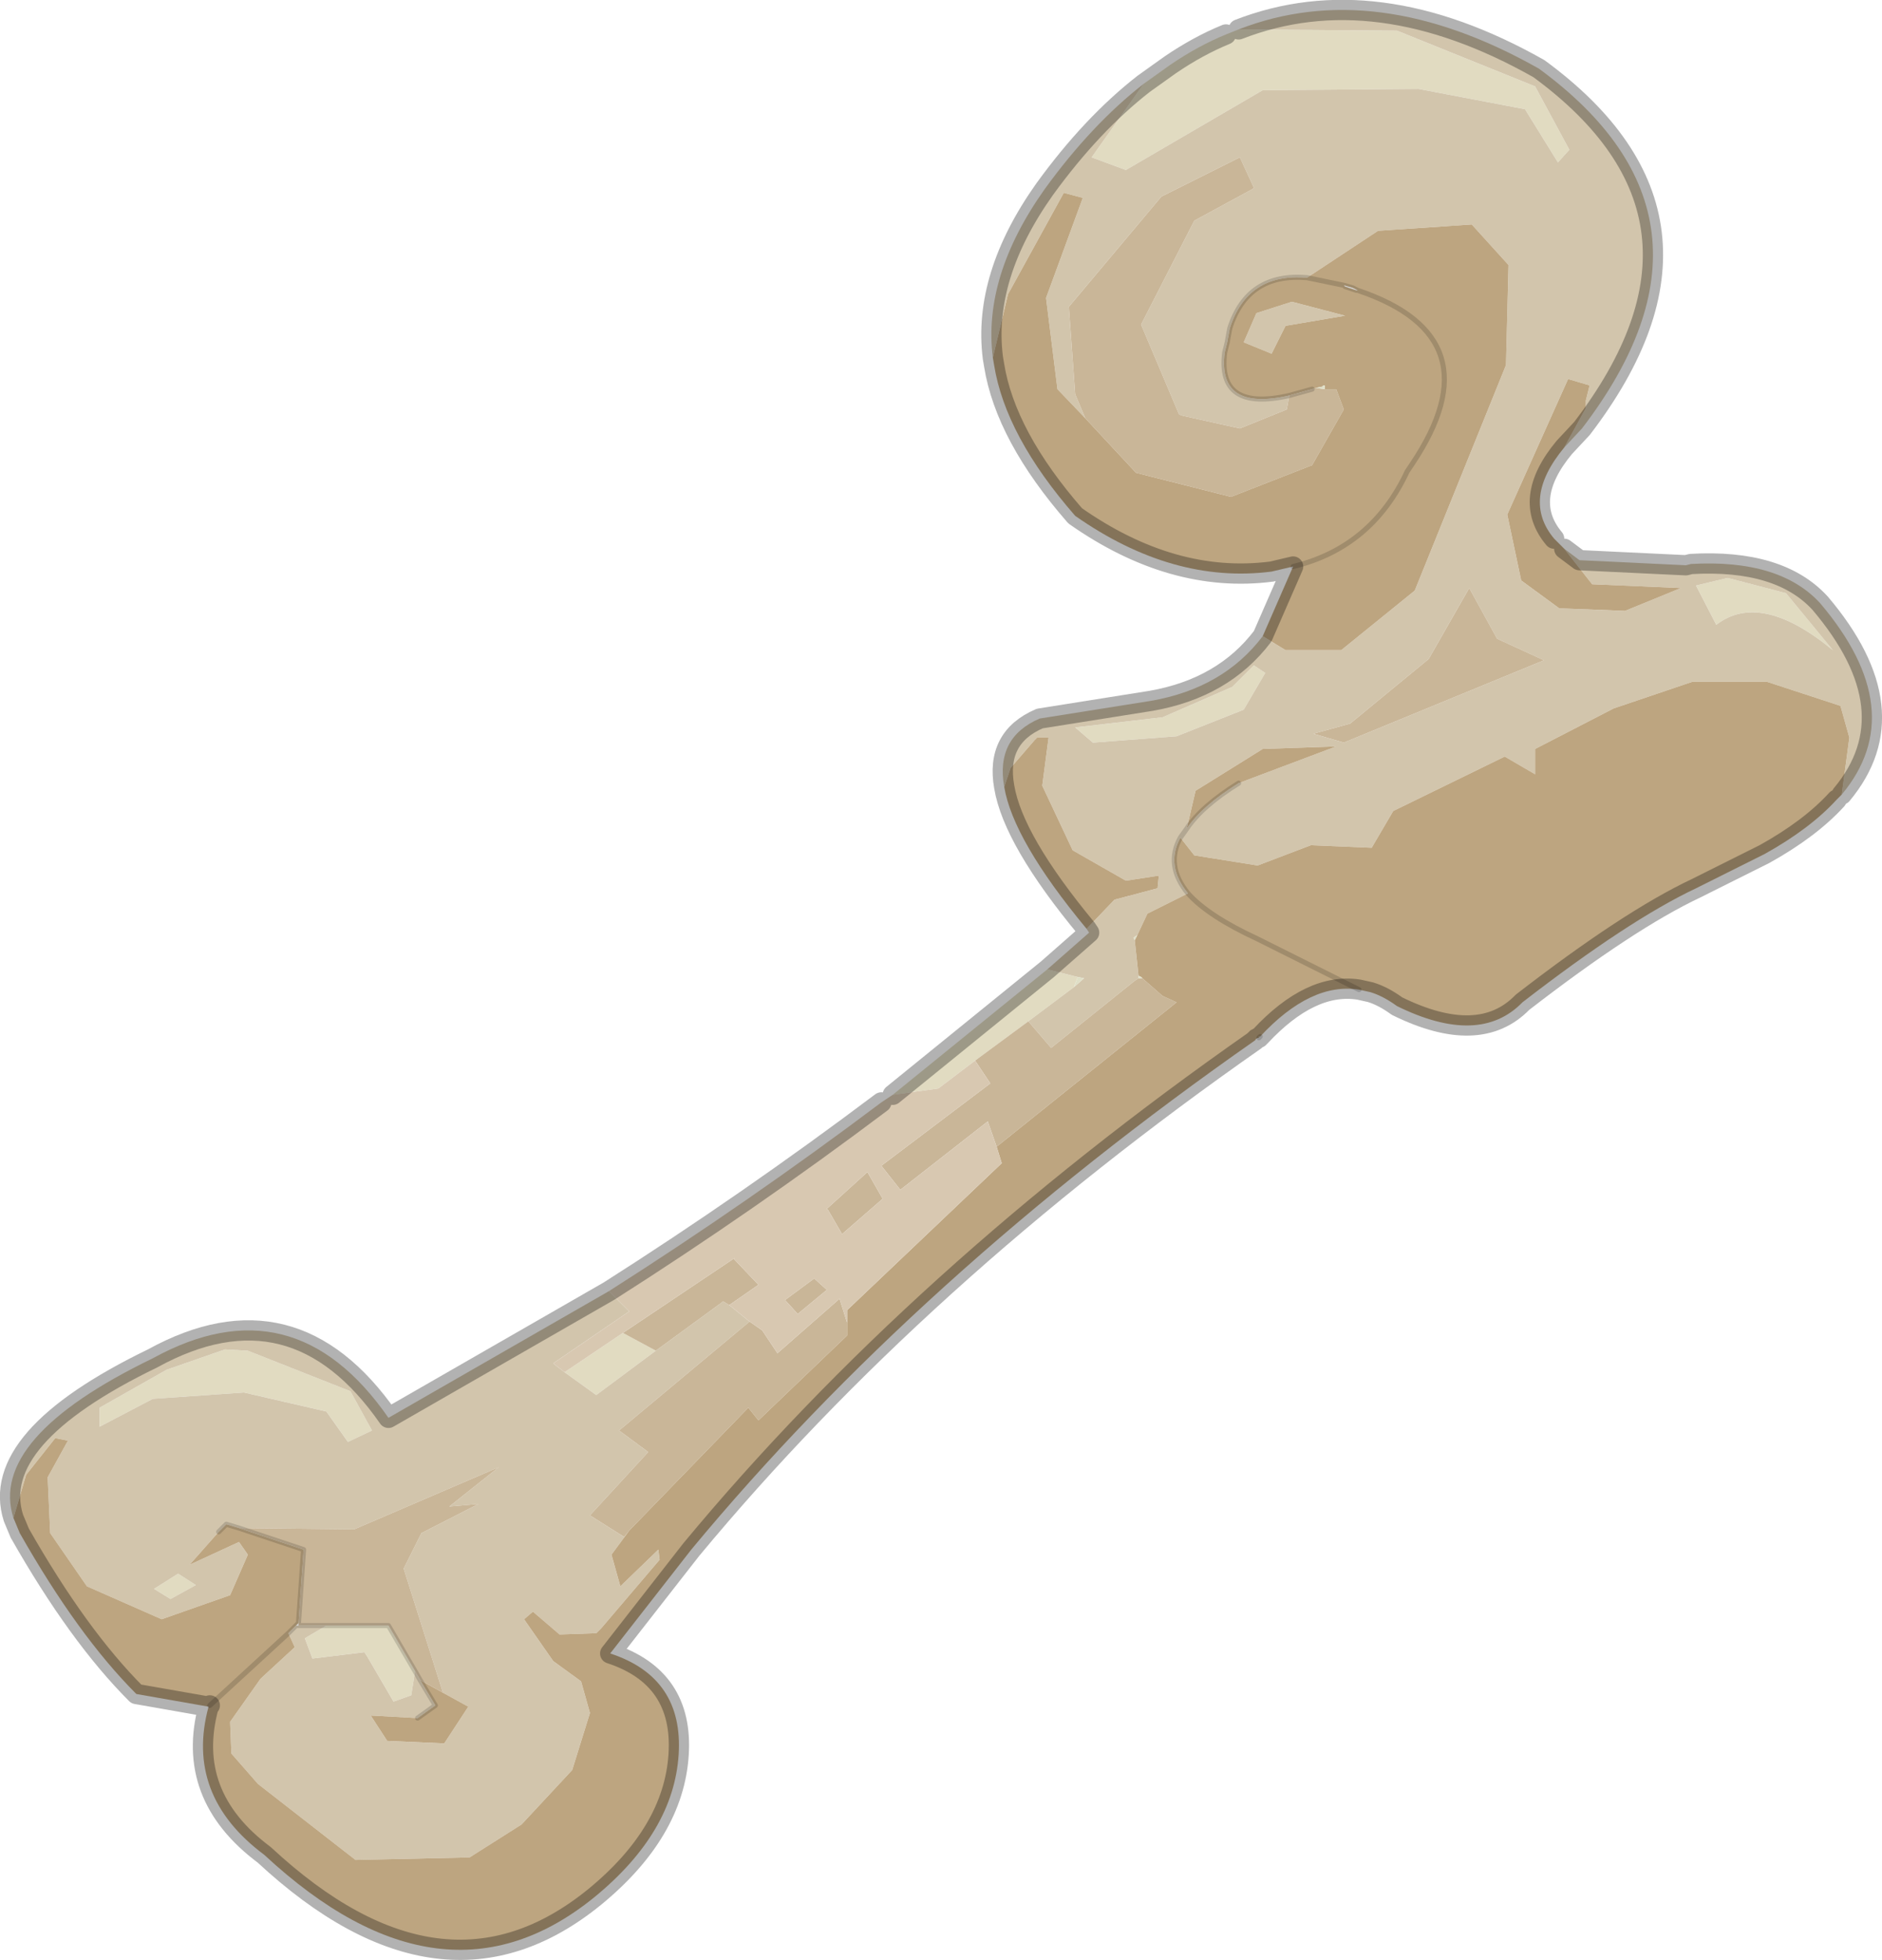 <svg viewBox="0 0 74.269 77.36" xmlns="http://www.w3.org/2000/svg" xmlns:xlink="http://www.w3.org/1999/xlink"><use transform="translate(-.02 .01)" width="74.3" height="77.35" xlink:href="#a"/><defs><g id="a"><path d="m287.5 147.85 6.25.05 5.45 2.2 1.35 2.5-.45.5-1.3-2.1-4.2-.8-6.15.05-5.4 3.15-1.35-.5 2.05-2.9 1.05-.75q1.1-.75 2.2-1.2l.5-.2m-7.55 37.1 1.2.3-.15.4-1.8 1.35-2.1 1.55-1.45 1.1-1.8.25 6.1-4.95m7.75-10.25-2.65 1.05-3.3.25-.7-.6 3.45-.4 2.75-1.2.85-.85.45.3-.85 1.45m23.25-2.35q-2.85-2.35-4.6-1l-.8-1.55 1.25-.3 2.3.6 1.85 2.25M255 212.65l-.15.95-.7.25-1.05-1.8-.1-.15-2.05.25-.3-.8.85-.5h2.45l1.05 1.8m5.9-11.8 2.3-1.55 1.3.7-2.35 1.75-1.25-.9m-14.55 8.4-1 .55-.65-.4.95-.6.7.45m1.15-9.3.9.05 4.05 1.6.85 1.55-.95.45-.85-1.2-3.25-.75-3.6.25-2.1 1.1v-.75l2.65-1.5 2.3-.8" fill="#e1dbc1" fill-rule="evenodd" transform="translate(-238.6 -146.7)"/><path d="m283.75 150-2.05 2.9 1.35.5 5.4-3.15 6.15-.05 4.2.8 1.3 2.1.45-.5-1.35-2.5-5.45-2.2-6.25-.05q5.4-2.1 11.85 1.55 8.05 5.9 1.7 14.2l-.7.75.85-1.55v-.3l.15-.6-.85-.25-2.4 5.35.55 2.6 1.5 1.1 2.6.1 2.2-.9-3.5-.15-1.1-1.4.6.45 4.2.2.2-.05q3.5-.2 5.1 1.55 3.6 4.25.85 7.55l.3-2.25-.35-1.25-2.9-.95h-2.95l-3.1 1.05-3.1 1.6v1l-1.2-.7-4.4 2.15-.85 1.45-2.4-.1-2.1.8-2.5-.4-.55-.7q-.6 1.1.3 2.2l-1.6.8-.4.85-.15.1.05.1.15 1.4v.1l-.15.1-3.3 2.65-.9-1.05 1.8-1.35.4-.35-.25-.05-1.2-.3 1.65-1.45-.1-.15 1.1-1.15 1.7-.45.05-.5-1.3.2-2.1-1.2-1.2-2.55.25-1.9h-.45l-.1.1-.95 1.1-.25.75q-.35-1.95 1.4-2.7l4.4-.7q2.85-.5 4.4-2.55l.9.55h2.2l2.9-2.35 3.6-8.9.1-3.95-1.45-1.6-3.7.25-2.8 1.85q-2.35-.2-3.05 2l-.1.55-.1.4q-.3 2.35 2.55 1.7l-.1.55-1.85.75-2.25-.5-.15-.05-1.5-3.55 2.1-4.1 2.3-1.25.05-.05-.55-1.2-3.1 1.55-3.65 4.35.25 3.45.4.95-1.1-1.15-.45-3.6 1.45-3.95-.75-.2-2.2 4-.6 2.5q-.4-3.2 2.05-6.65 1.85-2.55 3.9-4.15m1.7 29.4-.25.35.25-.35q.6-.9 2.05-1.8l3.85-1.45-2.9.1-2.65 1.65-.35 1.5m3.9-19.85-.55 1.1-1.1-.45.5-1.15 1.4-.45 2.1.55-2.35.4m-50.2 47.05q-1-3.15 5.5-6.3 5.55-3.05 9.3 2.35l8.7-5 .8.8-3 2.05.45.35 1.25.9 2.35-1.75 2.6-1.9.05-.05.25.15.8.65-5.15 4.3 1.15.85-2.3 2.5 1.35.85.2-.25-.7.95.35 1.25 1.5-1.45.05.4-2.3 2.7-.2.2-1.45.05-1.05-.9-.35.3 1.15 1.65 1.1.8.35 1.25-.7 2.25-2 2.15-2.05 1.3-4.5.1-3.85-3-1.05-1.2-.05-1.25 1.2-1.7 1.3-1.2.05-.05-.25-.55.3-.3h1.2l-.85.5.3.8 2.05-.25.1.15 1.05 1.8.7-.25.15-.95.2.35.6 1-.7.5-1.85-.1.65 1 2.25.1.1-.15.85-1.3-1-.55-1.55-4.9.7-1.4 2.25-1.15-1.15.1 1.95-1.55-5.7 2.45-4.55-.05-.5-.15-.3.3-1.15 1.3 1.95-.9.35.5-.7 1.6-2.7.95-2.95-1.3-1.45-2.1-.1-2.2.8-1.45-.5-.1-1.15 1.45-.5 1.7m58.55-34.7-1.1-2-1.6 2.8-3.1 2.55-1.45.4 1.2.35 7.9-3.25-1.85-.85m-10 2.8.85-1.45-.45-.3-.85.85-2.75 1.2-3.45.4.7.6 3.3-.25 2.65-1.05m23.25-2.35-1.85-2.25-2.3-.6-1.25.3.8 1.55q1.75-1.35 4.6 1m-63.45 27.6-2.3.8-2.65 1.5v.75l2.1-1.1 3.6-.25 3.25.75.85 1.2.95-.45-.85-1.55-4.05-1.6-.9-.05m-1.15 9.3-.7-.45-.95.6.65.4 1-.55" fill="#d2c5ac" fill-rule="evenodd" transform="translate(-238.6 -146.7)"/><path d="m281.45 163.2-.4-.95-.25-3.45 3.65-4.35 3.1-1.55.55 1.2-.05.05-2.3 1.25-2.1 4.1 1.5 3.55.15.05 2.25.5 1.85-.75.1-.55.9-.25.15-.05.35.05h.45l.3.8-1.25 2.2-3.2 1.25-3.75-.95-2-2.15M279.2 187l.9 1.05 3.3-2.65.15-.1h.15l.8.7.55.25-7.1 5.7-.35-1-3.45 2.7-.75-.95 4.3-3.25-.6-.9 2.1-1.55m18.5-15.1 1.85.85-7.9 3.25-1.2-.35 1.45-.4 3.1-2.55 1.6-2.8 1.1 2m-25.65 27v.5l-3.5 3.35-.4-.5-4.7 4.85-.2.25-1.35-.85 2.3-2.5-1.15-.85 5.15-4.3.5.35.6.9 2.45-2.15.3.95m-24 8.1 4.55.05 5.7-2.45-1.95 1.55 1.15-.1-2.25 1.15-.7 1.4 1.55 4.9-.9-.5-.2-.35-1.05-1.8h-3.55v-.1l.2-2.9-2.55-.85m22.7-9.85.5.45-1.15.95-.5-.55 1.15-.85m.55-2.7-.05-.05 1.6-1.45.6 1.05-.05.05-1.55 1.35-.55-.95m-8.1 4.85 4.4-2.95v.05l.95 1-1.15.8-.25-.15-.05.05-2.6 1.9-1.3-.7" fill="#c9b698" fill-rule="evenodd" transform="translate(-238.6 -146.7)"/><path d="m277.8 160.8.6-2.5 2.2-4 .75.2-1.45 3.95.45 3.6 1.1 1.15 2 2.15 3.75.95 3.2-1.25 1.25-2.2-.3-.8h-.45v-.15h-.05l-.05.05-.25.05-.15.05-.9.25q-2.85.65-2.55-1.7l.1-.4.1-.55q.7-2.2 3.05-2l2.8-1.85 3.7-.25 1.45 1.6-.1 3.95-3.6 8.9-2.9 2.35h-2.2l-.9-.55 1.2-2.75q3.1-.75 4.5-3.75l.2-.3q3.35-5-2.15-6.85 5.5 1.85 2.15 6.85l-.2.3q-1.4 3-4.5 3.75l-.85.2q-3.9.5-7.75-2.2-2.75-3.15-3.2-5.95l-.05-.3m.45 16.95.25-.75.95-1.1.1-.1h.45l-.25 1.9 1.2 2.55 2.1 1.2 1.3-.2-.05.5-1.7.45-1.1 1.15q-2.9-3.5-3.25-5.6m5.3 7.45-.15-1.4.1-.2.4-.85 1.6-.8q-.9-1.1-.3-2.2l.55.7 2.5.4 2.1-.8 2.4.1.85-1.45 4.4-2.15 1.2.7v-1l3.1-1.6 3.1-1.05h2.95l2.9.95.35 1.25-.3 2.25-.2.2q-1.05 1.15-2.85 2.15l-2.7 1.35q-2.65 1.25-6.85 4.5-1.7 1.75-4.95.15-.55-.4-1.05-.55l-.45-.1q-1.9-.3-3.9 1.85h-.05v.05q-.1 0-.15.1-13.3 9.3-22.25 20.1l-3.2 4.1q2.9.95 2.7 4t-3.3 5.6q-6 4.9-13.05-1.65-3.15-2.35-2.2-5.85l.05-.05-.05.05-2.85-.5q-2.3-2.3-4.6-6.35l-.25-.6.5-1.7 1.15-1.45.5.1-.8 1.45.1 2.2 1.45 2.1 2.95 1.3 2.7-.95.7-1.6-.35-.5-1.95.9 1.15-1.3.3-.3.5.15 2.55.85-.2 2.9-.4.4.25.55-.05.05-1.3 1.2-1.2 1.7.05 1.25 1.05 1.2 3.85 3 4.5-.1 2.05-1.3 2-2.15.7-2.25-.35-1.25-1.1-.8-1.15-1.65.35-.3 1.05.9 1.45-.05.2-.2 2.3-2.7-.05-.4-1.5 1.45-.35-1.25.7-.95 4.7-4.85.4.5 3.5-3.35v-1l6.1-5.8-.2-.65 7.1-5.7-.55-.25-.8-.7-.05-.05-.1-.05m1.9-5.8.35-1.5 2.65-1.65 2.9-.1-3.85 1.45q-1.45.9-2.05 1.8m3.9-19.85 2.35-.4-2.1-.55-1.4.45-.5 1.15 1.1.45.55-1.1m2.65-1.5-.35-.1.05.05.45.15h.05l-.2-.1m8.35 6.3q-1.7 2.05-.4 3.6l.4.4 1.1 1.4 3.5.15-2.2.9-2.6-.1-1.5-1.1-.55-2.6 2.4-5.35.85.25-.15.6v.3l-.85 1.55m-10.15-6.7 1.45.3-1.45-.3M246.9 214l3.1-2.85-3.1 2.85m45.35-28.25-4-2q-1.95-.9-2.75-1.8.8.9 2.75 1.8l4 2M256.1 213.5l1 .55-.85 1.3-.1.15-2.25-.1-.65-1 1.85.1.7-.5-.6-1 .9.5" fill="#bda580" fill-rule="evenodd" transform="translate(-238.6 -146.7)"/><path d="m281.15 185.25.25.05-.4.35.15-.4m2.4.05v-.1l.1.05.05.05h-.15m-.15-1.5-.05-.1.15-.1-.1.2m7.15-21.8.25-.05.05-.05h.05v.15l-.35-.05m-2.2 25.6-.05.05v-.05h.05" fill="#dfdfc7" fill-rule="evenodd" transform="translate(-238.6 -146.7)"/><path d="M262.65 197.65q5.5-3.5 10.75-7.45l.45-.3 1.8-.25 1.45-1.1.6.9-4.3 3.25.75.95 3.45-2.7.35 1 .2.65-6.1 5.8v.5l-.3-.95-2.45 2.15-.6-.9-.5-.35-.8-.65 1.15-.8-.95-1v-.05l-4.4 2.95-2.3 1.55-.45-.35 3-2.05-.8-.8m8.65-3.2.55.95 1.55-1.35.05-.05-.6-1.05-1.6 1.45.05.05m-.55 2.7-1.15.85.5.55 1.15-.95-.5-.45" fill="#d8c8b1" fill-rule="evenodd" transform="translate(-238.6 -146.7)"/><path d="M48.4 1.35q-1.1.45-2.2 1.2l-1.05.75q-2.05 1.6-3.9 4.15-2.45 3.45-2.05 6.65l.05.3q.45 2.8 3.2 5.95 3.85 2.7 7.75 2.2l.85-.2-1.2 2.75q-1.55 2.05-4.4 2.55l-4.4.7q-1.75.75-1.4 2.7m3.25 5.6.1.15-1.65 1.45m7.55-37.1q5.4-2.1 11.85 1.55 8.05 5.9 1.7 14.2l-.7.75q-1.7 2.05-.4 3.6m.4.4.6.45 4.2.2.2-.05q3.5-.2 5.1 1.55 3.6 4.25.85 7.55m-.2.2q-1.05 1.15-2.85 2.15l-2.7 1.35q-2.65 1.25-6.85 4.5-1.7 1.75-4.95.15-.55-.4-1.05-.55l-.45-.1q-1.9-.3-3.9 1.85m-.05.05q-.1 0-.15.1-13.3 9.3-22.25 20.1l-3.2 4.1q2.9.95 2.7 4t-3.3 5.6q-6 4.9-13.05-1.65-3.15-2.35-2.2-5.85l.05-.05-.05.05-2.85-.5Q3.1 64.55.8 60.5l-.25-.6q-1-3.15 5.5-6.3 5.55-3.05 9.3 2.35l8.7-5q5.5-3.5 10.75-7.45m.45-.3 6.1-4.95m1.55-1.6q-2.9-3.5-3.25-5.6" fill="none" stroke="#000" stroke-linecap="round" stroke-linejoin="round" stroke-opacity=".302" stroke-width=".8"/><path d="M50.9 15.6q-2.85.65-2.55-1.7l.1-.4.1-.55q.7-2.2 3.05-2m-4.7 24.3q-.9-1.1-.3-2.2l.25-.35m2.05-1.8q-1.45.9-2.05 1.8m4.05-17.1.9-.25m1.6-4-.35-.1-1.45-.3m1.5.35.3.05.2.1q5.5 1.85 2.15 6.85l-.2.3q-1.4 3-4.5 3.75m2.5-10.9-.45-.15m.3.05.15.1m-3.8 29.45-.05.05m-38.3 23.5L8.3 67.3m38.6-32.05q.8.9 2.75 1.8l4 2m-45 21.4.3-.3.5.15m7.05 7.5.7-.5-.6-1-.2-.35m-3.5-1.8h-1.2l-.3.3m.4-.4.2-2.9-2.55-.85m3.45 3.85h2.45l1.05 1.8m-4.7-1.8.1-.1" fill="none" stroke="#000" stroke-linecap="round" stroke-linejoin="round" stroke-opacity=".153" stroke-width=".2"/></g></defs></svg>